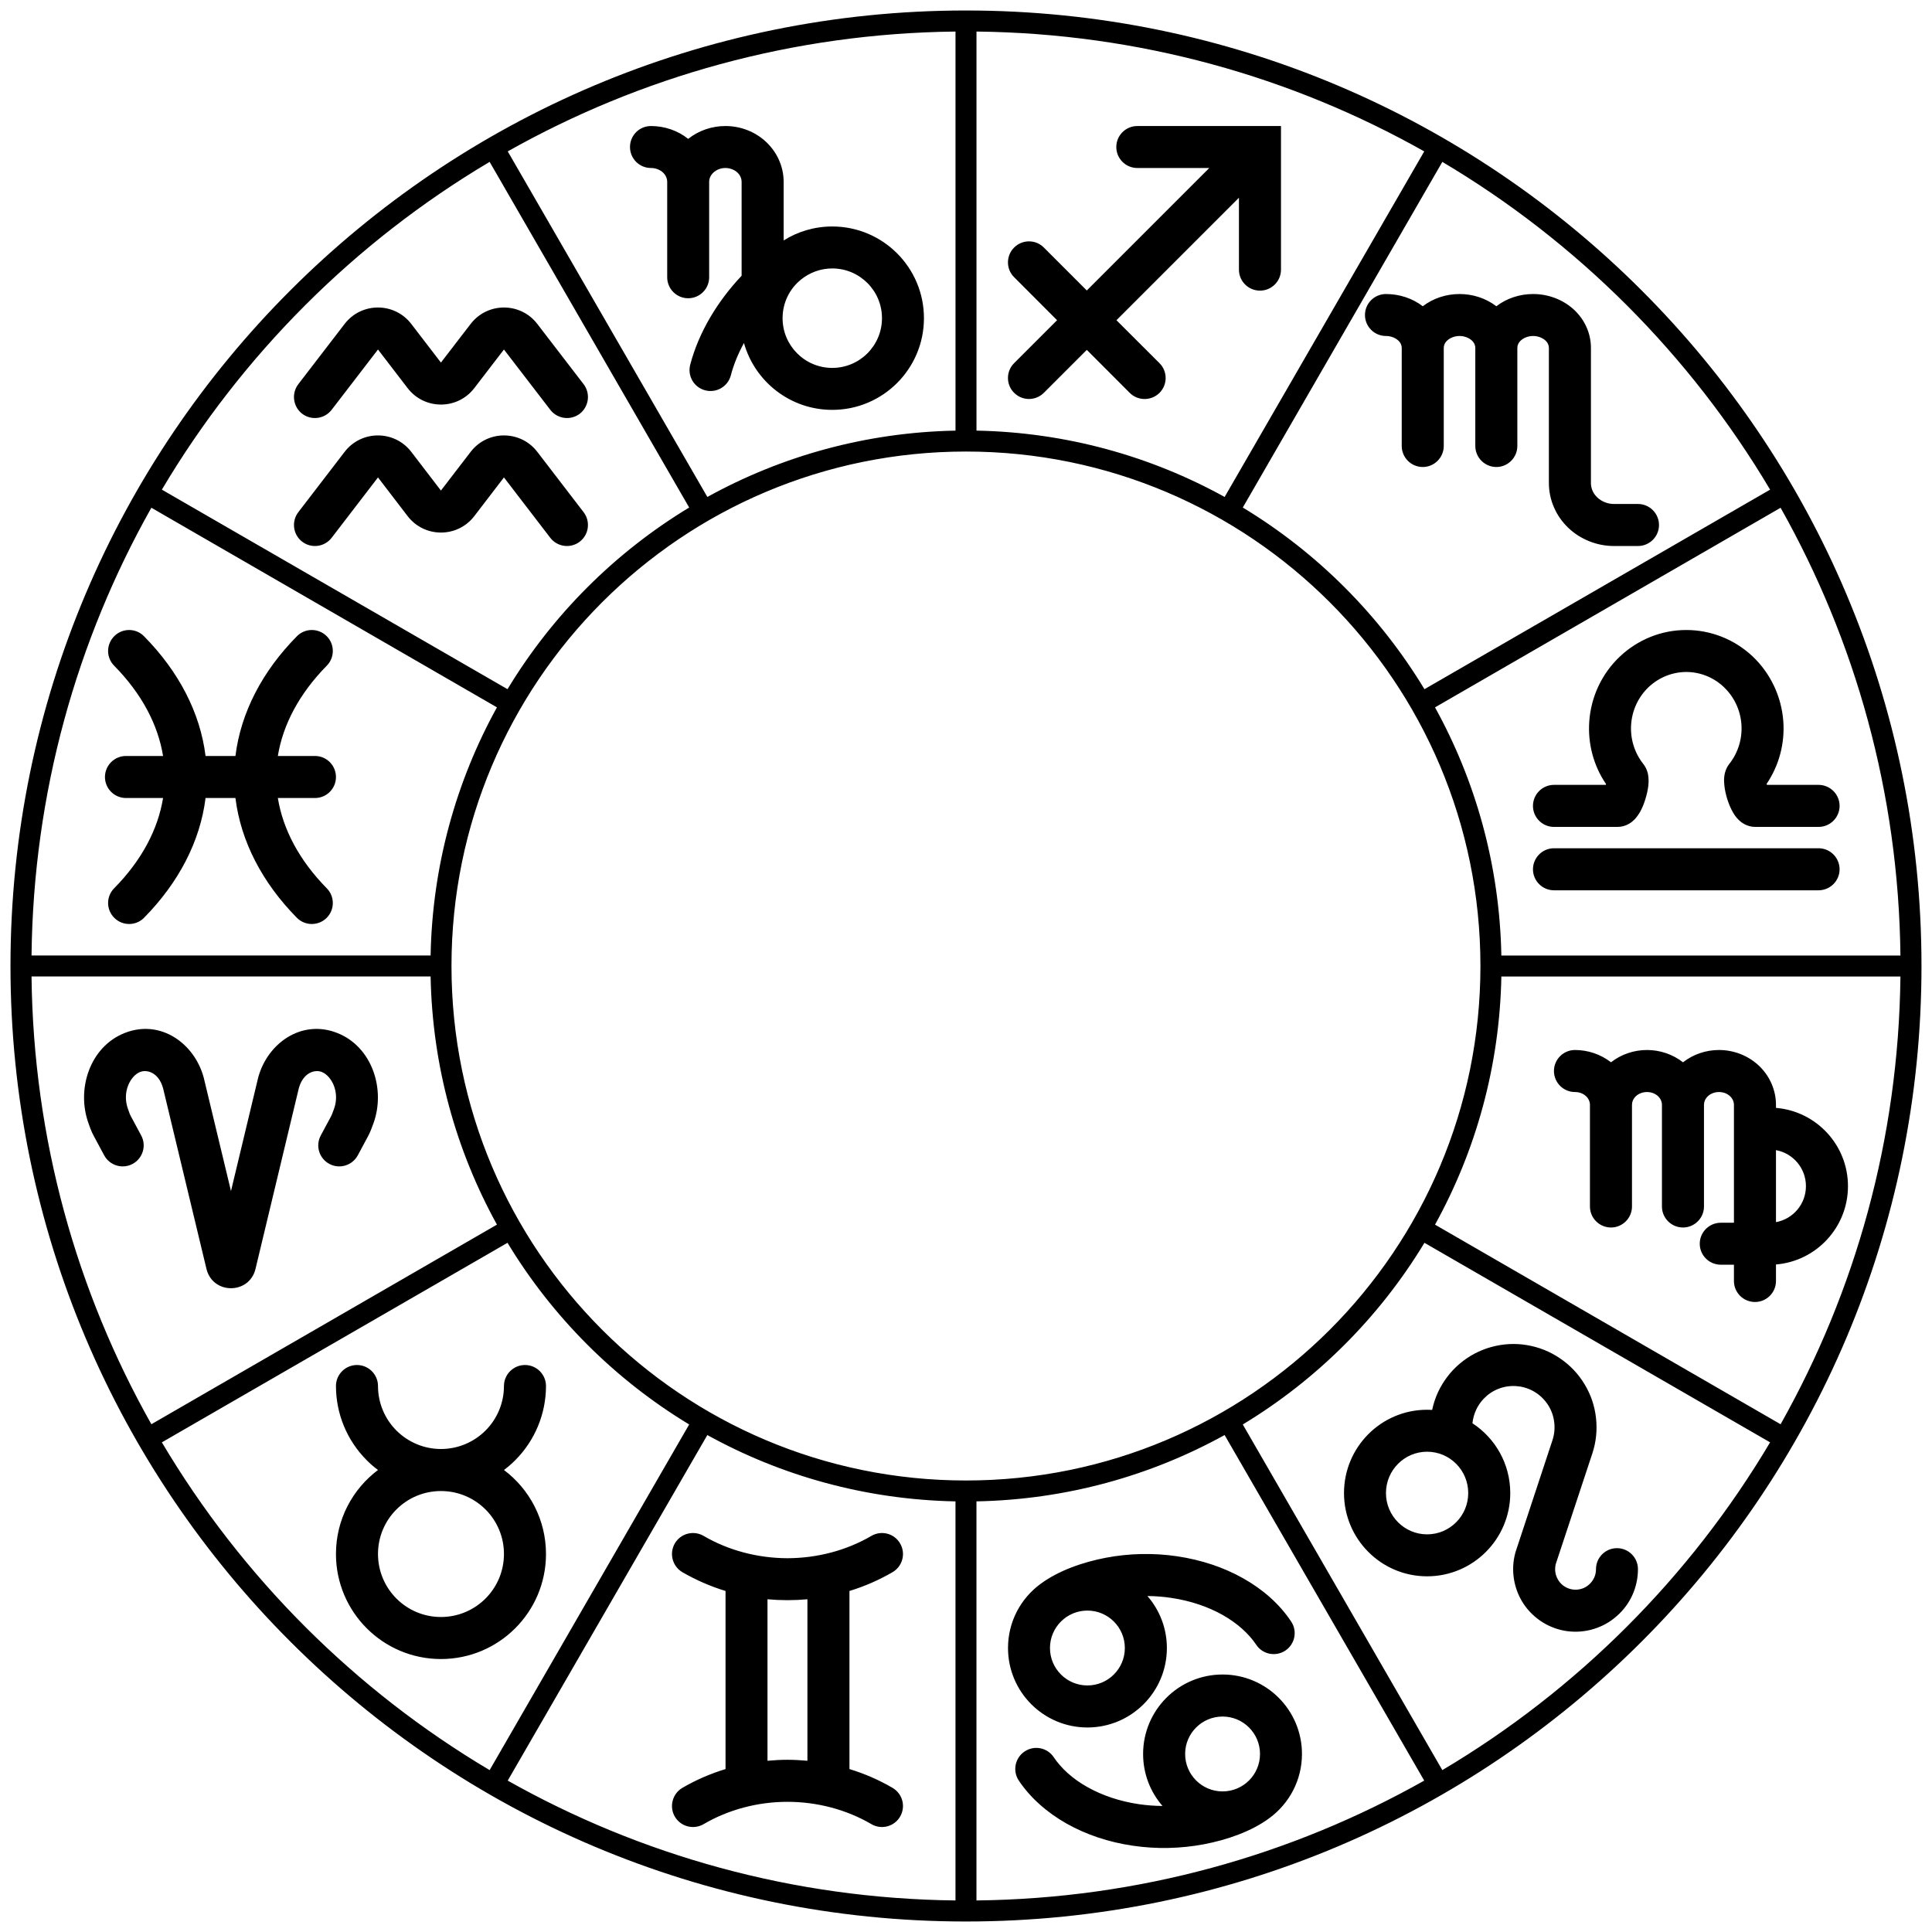 <?xml version="1.0" encoding="UTF-8"?>
<svg width="1200pt" height="1200pt" version="1.1" viewBox="0 0 1200 1200" xmlns="http://www.w3.org/2000/svg">
 <path d="m593.48 19.594c-100.97 1.125-195.74 28.031-278.11 74.438l123.98 214.64c45.844-25.312 98.297-40.125 154.13-41.203zm-289.36 80.953c-83.719 49.688-153.89 119.86-203.58 203.58l214.69 123.94c27.891-46.125 66.703-84.938 112.83-112.83zm-210.1 214.82c-46.406 82.359-73.312 177.14-74.438 278.11h247.87c1.078-55.828 15.891-108.28 41.203-154.13zm-74.438 291.14c1.125 100.97 28.031 195.74 74.438 278.11l214.64-123.98c-25.312-45.844-40.125-98.297-41.203-154.13zm80.953 289.36c49.688 83.719 119.86 153.89 203.58 203.58l123.94-214.69c-46.125-27.891-84.938-66.703-112.83-112.83zm214.82 210.1c82.359 46.406 177.14 73.312 278.11 74.438v-247.87c-55.828-1.078-108.28-15.891-154.13-41.203zm291.14 74.438c100.97-1.125 195.74-28.031 278.11-74.438l-123.98-214.64c-45.844 25.312-98.297 40.125-154.13 41.203zm289.36-80.953c83.719-49.688 153.89-119.86 203.58-203.58l-214.69-123.94c-27.891 46.125-66.703 84.938-112.83 112.83zm210.1-214.82c46.406-82.359 73.312-177.14 74.438-278.11h-247.87c-1.078 55.828-15.891 108.28-41.203 154.13zm74.438-291.14c-1.125-100.97-28.031-195.74-74.438-278.11l-214.64 123.98c25.312 45.844 40.125 98.297 41.203 154.13zm-80.953-289.36c-49.688-83.719-119.86-153.89-203.58-203.58l-123.94 214.69c46.125 27.891 84.938 66.703 112.83 112.83zm-214.82-210.1c-82.359-46.406-177.14-73.312-278.11-74.438v247.87c55.828 1.078 108.28 15.891 154.13 41.203zm-284.63-87.516c-327.74 0-593.48 265.74-593.48 593.48 0 327.74 265.74 593.48 593.48 593.48 327.74 0 593.48-265.74 593.48-593.48 0-327.74-265.74-593.48-593.48-593.48zm-208.69 84.797c0-7.219 5.812-13.031 13.031-13.031 8.391 0 16.594 2.766 23.109 7.969 6.562-5.203 14.766-7.969 23.109-7.969 9.328 0 18.422 3.422 25.266 9.844s10.922 15.328 10.922 24.797v36.422c8.719-5.484 19.078-8.672 30.188-8.672 31.453 0 56.953 25.5 56.953 56.953s-25.5 56.953-56.953 56.953c-26.109 0-48.094-17.578-54.844-41.531-3.562 6.516-6.375 13.312-8.156 20.109-1.828 6.984-9 11.109-15.938 9.281-6.984-1.828-11.109-8.953-9.281-15.938 5.391-20.438 17.203-39.656 31.922-55.219v-58.359c0-1.969-0.844-4.078-2.625-5.766-1.828-1.688-4.5-2.812-7.453-2.812s-5.578 1.125-7.406 2.812-2.672 3.797-2.672 5.766v59.297c0 7.172-5.812 13.031-13.031 13.031s-13.031-5.859-13.031-13.031v-59.297c0-1.969-0.844-4.078-2.625-5.766-1.828-1.688-4.5-2.812-7.453-2.812-7.219 0-13.031-5.812-13.031-13.031zm106.12 82.406c-6.938 5.625-11.344 14.25-11.344 23.906 0 17.062 13.828 30.891 30.844 30.891 17.062 0 30.891-13.828 30.891-30.891s-13.828-30.891-30.891-30.891c-7.359 0-14.109 2.625-19.453 6.938zm150.94-19.969c-5.109-5.109-13.359-5.109-18.469 0s-5.109 13.359 0 18.422l26.672 26.719-26.672 26.672c-5.109 5.062-5.109 13.359 0 18.422 5.109 5.109 13.359 5.109 18.469 0l26.672-26.672 26.672 26.719c5.109 5.062 13.359 5.062 18.469 0 5.109-5.109 5.109-13.359 0-18.469l-26.719-26.672 76.078-76.078v44.672c0 7.219 5.859 13.031 13.078 13.031 7.172 0 13.031-5.812 13.031-13.031v-89.203h-89.25c-7.172 0-13.031 5.812-13.031 13.031s5.859 13.031 13.031 13.031h44.719l-76.078 76.078zm212.48 28.875c-7.172 0-13.031 5.812-13.031 13.031s5.859 13.031 13.031 13.031c3.047 0 5.719 1.125 7.5 2.672 1.688 1.5 2.297 3.234 2.297 4.641v60.984c0 7.219 5.859 13.078 13.078 13.078 7.172 0 13.031-5.859 13.031-13.078v-60.984c0-1.406 0.609-3.141 2.297-4.641 1.781-1.547 4.453-2.672 7.5-2.672s5.719 1.125 7.5 2.672c1.688 1.5 2.297 3.234 2.297 4.641v60.984c0 7.219 5.859 13.078 13.078 13.078 7.172 0 13.031-5.859 13.031-13.078v-60.984c0-1.406 0.609-3.141 2.297-4.641 1.781-1.547 4.453-2.672 7.5-2.672s5.719 1.125 7.5 2.672c1.688 1.5 2.297 3.234 2.297 4.641v84c0 5.25 1.078 10.406 3.188 15.188 2.062 4.781 5.109 9.094 8.906 12.703s8.25 6.422 13.125 8.344c4.828 1.922 10.031 2.906 15.234 2.906h14.859c7.219 0 13.078-5.859 13.078-13.031 0-7.219-5.859-13.078-13.078-13.078h-14.859c-1.969 0-3.891-0.375-5.672-1.078-1.828-0.703-3.375-1.734-4.688-2.953-1.312-1.266-2.344-2.672-3-4.219s-0.984-3.141-0.984-4.781v-84c0-9.375-4.219-18.047-11.062-24.141-6.844-6.047-15.797-9.234-24.844-9.234-8.203 0-16.312 2.578-22.828 7.594-6.562-5.016-14.672-7.594-22.875-7.594s-16.312 2.578-22.828 7.594c-6.516-5.016-14.672-7.594-22.875-7.594zm91.312 357.32c0-7.219 5.859-13.078 13.031-13.078h164.34c7.219 0 13.078 5.859 13.078 13.078 0 7.172-5.859 13.031-13.078 13.031h-164.34c-7.172 0-13.031-5.859-13.031-13.031zm136.36-132.32c-11.203-10.5-25.922-16.359-41.25-16.312-15.328 0-30 5.953-41.156 16.5s-17.906 24.938-18.984 40.266c-0.984 13.828 2.672 27.516 10.406 38.906-0.047 0.188-0.094 0.375-0.141 0.516h-32.203c-7.172 0-13.031 5.859-13.031 13.078 0 7.172 5.859 13.031 13.031 13.031h39.422c5.531 0 9.094-3.094 10.406-4.406 1.594-1.594 2.719-3.328 3.469-4.547 1.5-2.625 2.672-5.578 3.469-8.25 0.844-2.672 1.547-5.672 1.875-8.531 0.141-1.359 0.234-3.141 0.047-4.969-0.094-1.406-0.562-5.062-3.188-8.391-5.484-6.938-8.203-15.703-7.547-24.609 0.609-8.859 4.547-17.156 10.875-23.156 6.375-6 14.672-9.328 23.297-9.375 8.625 0 16.922 3.281 23.297 9.281s10.359 14.25 11.016 23.156c0.656 8.859-2.016 17.672-7.453 24.562-2.625 3.328-3.094 6.938-3.234 8.344-0.188 1.875-0.047 3.656 0.094 5.062 0.281 2.859 0.984 5.906 1.828 8.625 0.844 2.625 2.016 5.625 3.562 8.25 0.75 1.312 1.875 3.047 3.516 4.594 1.359 1.359 4.922 4.359 10.359 4.359h39.234c7.219 0 13.078-5.859 13.078-13.031 0-7.219-5.859-13.078-13.078-13.078h-32.062c-0.047-0.188-0.094-0.422-0.188-0.609 7.734-11.438 11.391-25.172 10.359-39-1.172-15.375-7.969-29.719-19.125-40.266zm14.578 280.5v-1.875c0-9.281-3.938-18.047-10.641-24.375-6.703-6.281-15.609-9.703-24.75-9.703-8.109 0-16.031 2.672-22.359 7.641-6.375-4.969-14.297-7.641-22.359-7.641-8.109 0-16.031 2.672-22.359 7.641-6.375-4.969-14.297-7.641-22.359-7.641-7.219 0-13.078 5.859-13.078 13.031 0 7.219 5.859 13.078 13.078 13.078 2.719 0 5.156 0.984 6.844 2.578s2.438 3.562 2.438 5.391v63.141c0 7.172 5.859 13.031 13.078 13.031 7.172 0 13.031-5.859 13.031-13.031v-63.141c0-1.828 0.75-3.797 2.438-5.391s4.172-2.578 6.891-2.578 5.156 0.984 6.844 2.578 2.438 3.562 2.438 5.391v63.141c0 7.172 5.859 13.031 13.078 13.031 7.172 0 13.031-5.859 13.031-13.031v-63.141c0-1.828 0.75-3.797 2.438-5.391s4.172-2.578 6.891-2.578 5.156 0.984 6.844 2.578 2.438 3.562 2.438 5.391v73.219h-8.156c-7.219 0-13.078 5.859-13.078 13.031 0 7.219 5.859 13.031 13.078 13.031h8.156v10.125c0 7.219 5.859 13.031 13.078 13.031 7.172 0 13.031-5.812 13.031-13.031v-10.266c25.031-2.062 44.719-23.062 44.719-48.656 0-25.547-19.688-46.547-44.719-48.609zm0 70.969c10.594-1.922 18.609-11.203 18.609-22.359s-8.016-20.438-18.609-22.359zm-176.9 77.578c7.219-2.016 14.766-2.438 22.125-1.219 7.406 1.219 14.391 3.984 20.578 8.203 6.188 4.172 11.438 9.656 15.281 16.078 3.891 6.375 6.328 13.547 7.125 20.953 0.844 7.453 0.094 14.953-2.25 22.031l-22.781 68.859c-0.375 1.688-0.469 3.422-0.188 5.109 0.281 1.781 0.984 3.516 1.969 5.016 0.984 1.547 2.297 2.812 3.844 3.75 1.547 0.984 3.234 1.594 5.062 1.828 1.781 0.234 3.562 0.094 5.297-0.422s3.328-1.406 4.688-2.625c1.359-1.172 2.484-2.672 3.234-4.312s1.125-3.469 1.125-5.297c0-7.172 5.812-13.031 13.031-13.031s13.031 5.859 13.031 13.031c0 5.531-1.172 11.016-3.422 16.031-2.297 5.062-5.625 9.562-9.797 13.172-4.125 3.656-9 6.375-14.297 7.969-5.297 1.641-10.875 2.062-16.359 1.359-5.484-0.75-10.734-2.625-15.422-5.578s-8.719-6.844-11.766-11.438-5.062-9.797-5.953-15.281c-0.891-5.438-0.609-11.016 0.844-16.359l0.094-0.375 22.969-69.562c1.172-3.516 1.547-7.266 1.125-10.922-0.375-3.703-1.594-7.266-3.516-10.453-1.922-3.141-4.5-5.859-7.547-7.922-3.094-2.109-6.562-3.469-10.219-4.078-3.609-0.562-7.359-0.375-10.922 0.609-3.516 0.984-6.844 2.719-9.656 5.109-2.812 2.438-5.109 5.391-6.656 8.766-1.219 2.625-2.016 5.438-2.297 8.344 14.156 9.234 23.484 25.219 23.484 43.359 0 28.5-23.109 51.703-51.656 51.703s-51.609-23.203-51.609-51.703c0-28.547 23.062-51.75 51.609-51.75 1.078 0 2.109 0.047 3.141 0.094 0.797-3.797 2.016-7.5 3.656-11.062 3.188-6.75 7.734-12.797 13.453-17.625 5.672-4.828 12.375-8.391 19.547-10.359zm-65.344 90.703c0-14.203 11.484-25.688 25.547-25.688 14.109 0 25.547 11.484 25.547 25.688 0 14.156-11.438 25.641-25.547 25.641-14.062 0-25.547-11.484-25.547-25.641zm-174 40.172c14.578-2.766 29.766-3.094 44.438-0.891 14.719 2.203 28.734 6.797 40.922 13.688 12.234 6.891 22.5 15.938 29.719 26.766 4.031 5.953 2.438 14.062-3.562 18.094-6 3.984-14.109 2.391-18.094-3.609-4.641-6.891-11.672-13.312-20.859-18.516-9.188-5.156-20.109-8.859-31.922-10.594-4.875-0.75-9.844-1.125-14.812-1.172 7.547 8.672 12.094 19.969 12.094 32.297 0 27.281-22.125 49.359-49.359 49.359s-49.312-22.078-49.312-49.359c0-16.312 7.875-30.75 20.109-39.75 11.25-8.391 26.625-13.641 40.641-16.312zm-11.438 32.812c-12.844 0-23.25 10.406-23.25 23.25s10.406 23.25 23.25 23.25 23.25-10.406 23.25-23.25-10.406-23.25-23.25-23.25zm28.031 146.02c14.719 2.203 29.906 1.875 44.438-0.891 14.062-2.672 29.438-7.922 40.688-16.312 12.188-9 20.109-23.438 20.109-39.75 0-27.234-22.078-49.359-49.312-49.359-27.281 0-49.359 22.125-49.359 49.359 0 12.375 4.547 23.672 12.047 32.297-4.922-0.047-9.891-0.422-14.766-1.125-11.812-1.781-22.734-5.438-31.922-10.641-9.234-5.156-16.219-11.625-20.859-18.516-4.031-6-12.141-7.594-18.094-3.562-6 3.984-7.594 12.094-3.609 18.094 7.266 10.781 17.531 19.828 29.719 26.719 12.234 6.891 26.25 11.531 40.922 13.688zm79.172-56.953c0 12.844-10.406 23.25-23.25 23.25s-23.25-10.406-23.25-23.25 10.406-23.25 23.25-23.25 23.25 10.406 23.25 23.25zm-281.11 4.219v-100.31c-4.078 0.375-8.25 0.562-12.375 0.562h-0.047c-4.125 0-8.25-0.188-12.375-0.562v100.31c4.125-0.375 8.25-0.609 12.375-0.609h0.047c4.125 0 8.297 0.234 12.375 0.609zm26.109 5.156v-110.62c9.375-2.859 18.375-6.797 26.766-11.672 6.234-3.656 8.344-11.625 4.688-17.859-3.609-6.234-11.625-8.297-17.812-4.688-15.375 9-33.562 13.828-52.125 13.875-18.562-0.047-36.75-4.875-52.125-13.875-6.234-3.609-14.203-1.547-17.859 4.688-3.609 6.234-1.5 14.203 4.688 17.859 8.438 4.875 17.438 8.812 26.812 11.672v110.62c-9.375 2.859-18.375 6.75-26.812 11.672-6.188 3.656-8.297 11.625-4.688 17.859 3.656 6.234 11.625 8.297 17.859 4.688 15.375-9 33.562-13.875 52.125-13.875s36.75 4.875 52.125 13.875c6.188 3.609 14.203 1.547 17.812-4.688 3.656-6.234 1.547-14.203-4.688-17.859-8.391-4.922-17.391-8.812-26.766-11.672zm-201.52-250.97c7.172 0 13.031 5.859 13.031 13.031 0 17.297-6.891 33.891-19.125 46.125-2.203 2.203-4.5 4.219-6.984 6.047 15.844 11.906 26.109 30.844 26.109 52.172 0 36.047-29.203 65.25-65.25 65.25-36 0-65.203-29.203-65.203-65.25 0-21.328 10.266-40.266 26.109-52.172-2.484-1.828-4.828-3.844-6.984-6.047-12.234-12.234-19.125-28.828-19.125-46.125 0-7.172 5.859-13.031 13.031-13.031 7.219 0 13.078 5.859 13.078 13.031 0 10.406 4.125 20.344 11.438 27.656 7.359 7.359 17.297 11.484 27.656 11.484 10.406 0 20.344-4.125 27.703-11.484 7.312-7.312 11.438-17.25 11.438-27.656 0-7.172 5.859-13.031 13.078-13.031zm-52.219 78.281c-21.609 0-39.094 17.484-39.094 39.094s17.484 39.141 39.094 39.141c21.656 0 39.141-17.531 39.141-39.141s-17.484-39.094-39.141-39.094zm-196.36-284.53c22.125-8.719 43.219 6.422 48.984 27.609l0.047 0.188 16.922 70.406 16.875-70.406 0.047-0.188c5.766-21.188 26.906-36.328 49.031-27.609 21.75 8.531 30.188 35.016 22.547 56.109l-1.172 3.141c-0.609 1.641-1.312 3.281-2.156 4.828l-6.422 11.953c-3.422 6.328-11.344 8.719-17.672 5.297-6.375-3.422-8.719-11.344-5.297-17.672l6.422-11.953c0.234-0.422 0.422-0.891 0.609-1.359l1.172-3.141c3.844-10.594-1.641-20.625-7.594-22.969-4.172-1.641-11.484 0.188-14.25 10.078l-26.906 112.22c-3.844 16.031-26.625 16.031-30.469 0l-26.953-112.22c-2.766-9.891-10.031-11.719-14.25-10.078-5.953 2.344-11.391 12.375-7.547 22.969l1.125 3.141c0.188 0.469 0.422 0.938 0.656 1.359l6.422 11.953c3.422 6.328 1.031 14.25-5.297 17.672s-14.25 1.031-17.672-5.297l-6.422-11.953c-0.844-1.547-1.594-3.188-2.203-4.828l-1.125-3.141c-7.641-21.094 0.797-47.578 22.547-56.109zm0.75-172.03c-7.219 0-13.078 5.859-13.078 13.078 0 7.172 5.859 13.031 13.078 13.031h23.016c-3.141 19.406-13.219 38.672-30.375 56.062-5.062 5.109-5.016 13.359 0.141 18.422 5.109 5.062 13.406 5.016 18.422-0.094 21.469-21.797 34.875-47.438 38.203-74.391h18.562c3.328 26.953 16.688 52.594 38.156 74.391 5.062 5.109 13.312 5.156 18.469 0.094 5.109-5.062 5.156-13.312 0.094-18.422-17.109-17.391-27.234-36.656-30.375-56.062h23.062c7.219 0 13.031-5.859 13.031-13.031 0-7.219-5.812-13.078-13.031-13.078h-23.062c3.141-19.406 13.266-38.672 30.375-56.062 5.062-5.109 5.016-13.359-0.094-18.422-5.156-5.062-13.406-5.016-18.469 0.141-21.469 21.75-34.828 47.391-38.156 74.344h-18.562c-3.328-26.953-16.734-52.594-38.203-74.344-5.016-5.156-13.312-5.203-18.422-0.141-5.156 5.062-5.203 13.312-0.141 18.422 17.156 17.391 27.234 36.656 30.375 56.062zm135.79-268.36c10.453-13.594 30.938-13.594 41.391 0l18.422 24 18.469-24c10.453-13.594 30.938-13.594 41.391 0l28.781 37.453c4.359 5.719 3.281 13.922-2.391 18.328-5.719 4.359-13.922 3.281-18.328-2.438l-28.781-37.453-18.422 24c-10.453 13.594-30.938 13.594-41.391 0l-18.422-24-28.781 37.453c-4.406 5.719-12.609 6.797-18.328 2.438-5.672-4.406-6.75-12.609-2.391-18.328zm59.812 103.5-18.422-24.047c-10.453-13.594-30.938-13.594-41.391 0l-28.781 37.5c-4.359 5.719-3.281 13.922 2.391 18.281 5.719 4.406 13.922 3.328 18.328-2.391l28.781-37.5 18.422 24.047c10.453 13.594 30.938 13.594 41.391 0l18.422-24.047 28.781 37.5c4.406 5.719 12.609 6.797 18.328 2.391 5.672-4.359 6.75-12.562 2.391-18.281l-28.781-37.5c-10.453-13.594-30.938-13.594-41.391 0zm326.11-24.234c-176.48 0-319.55 143.06-319.55 319.55s143.06 319.55 319.55 319.55 319.55-143.06 319.55-319.55-143.06-319.55-319.55-319.55z" fill-rule="evenodd"/>
</svg>
